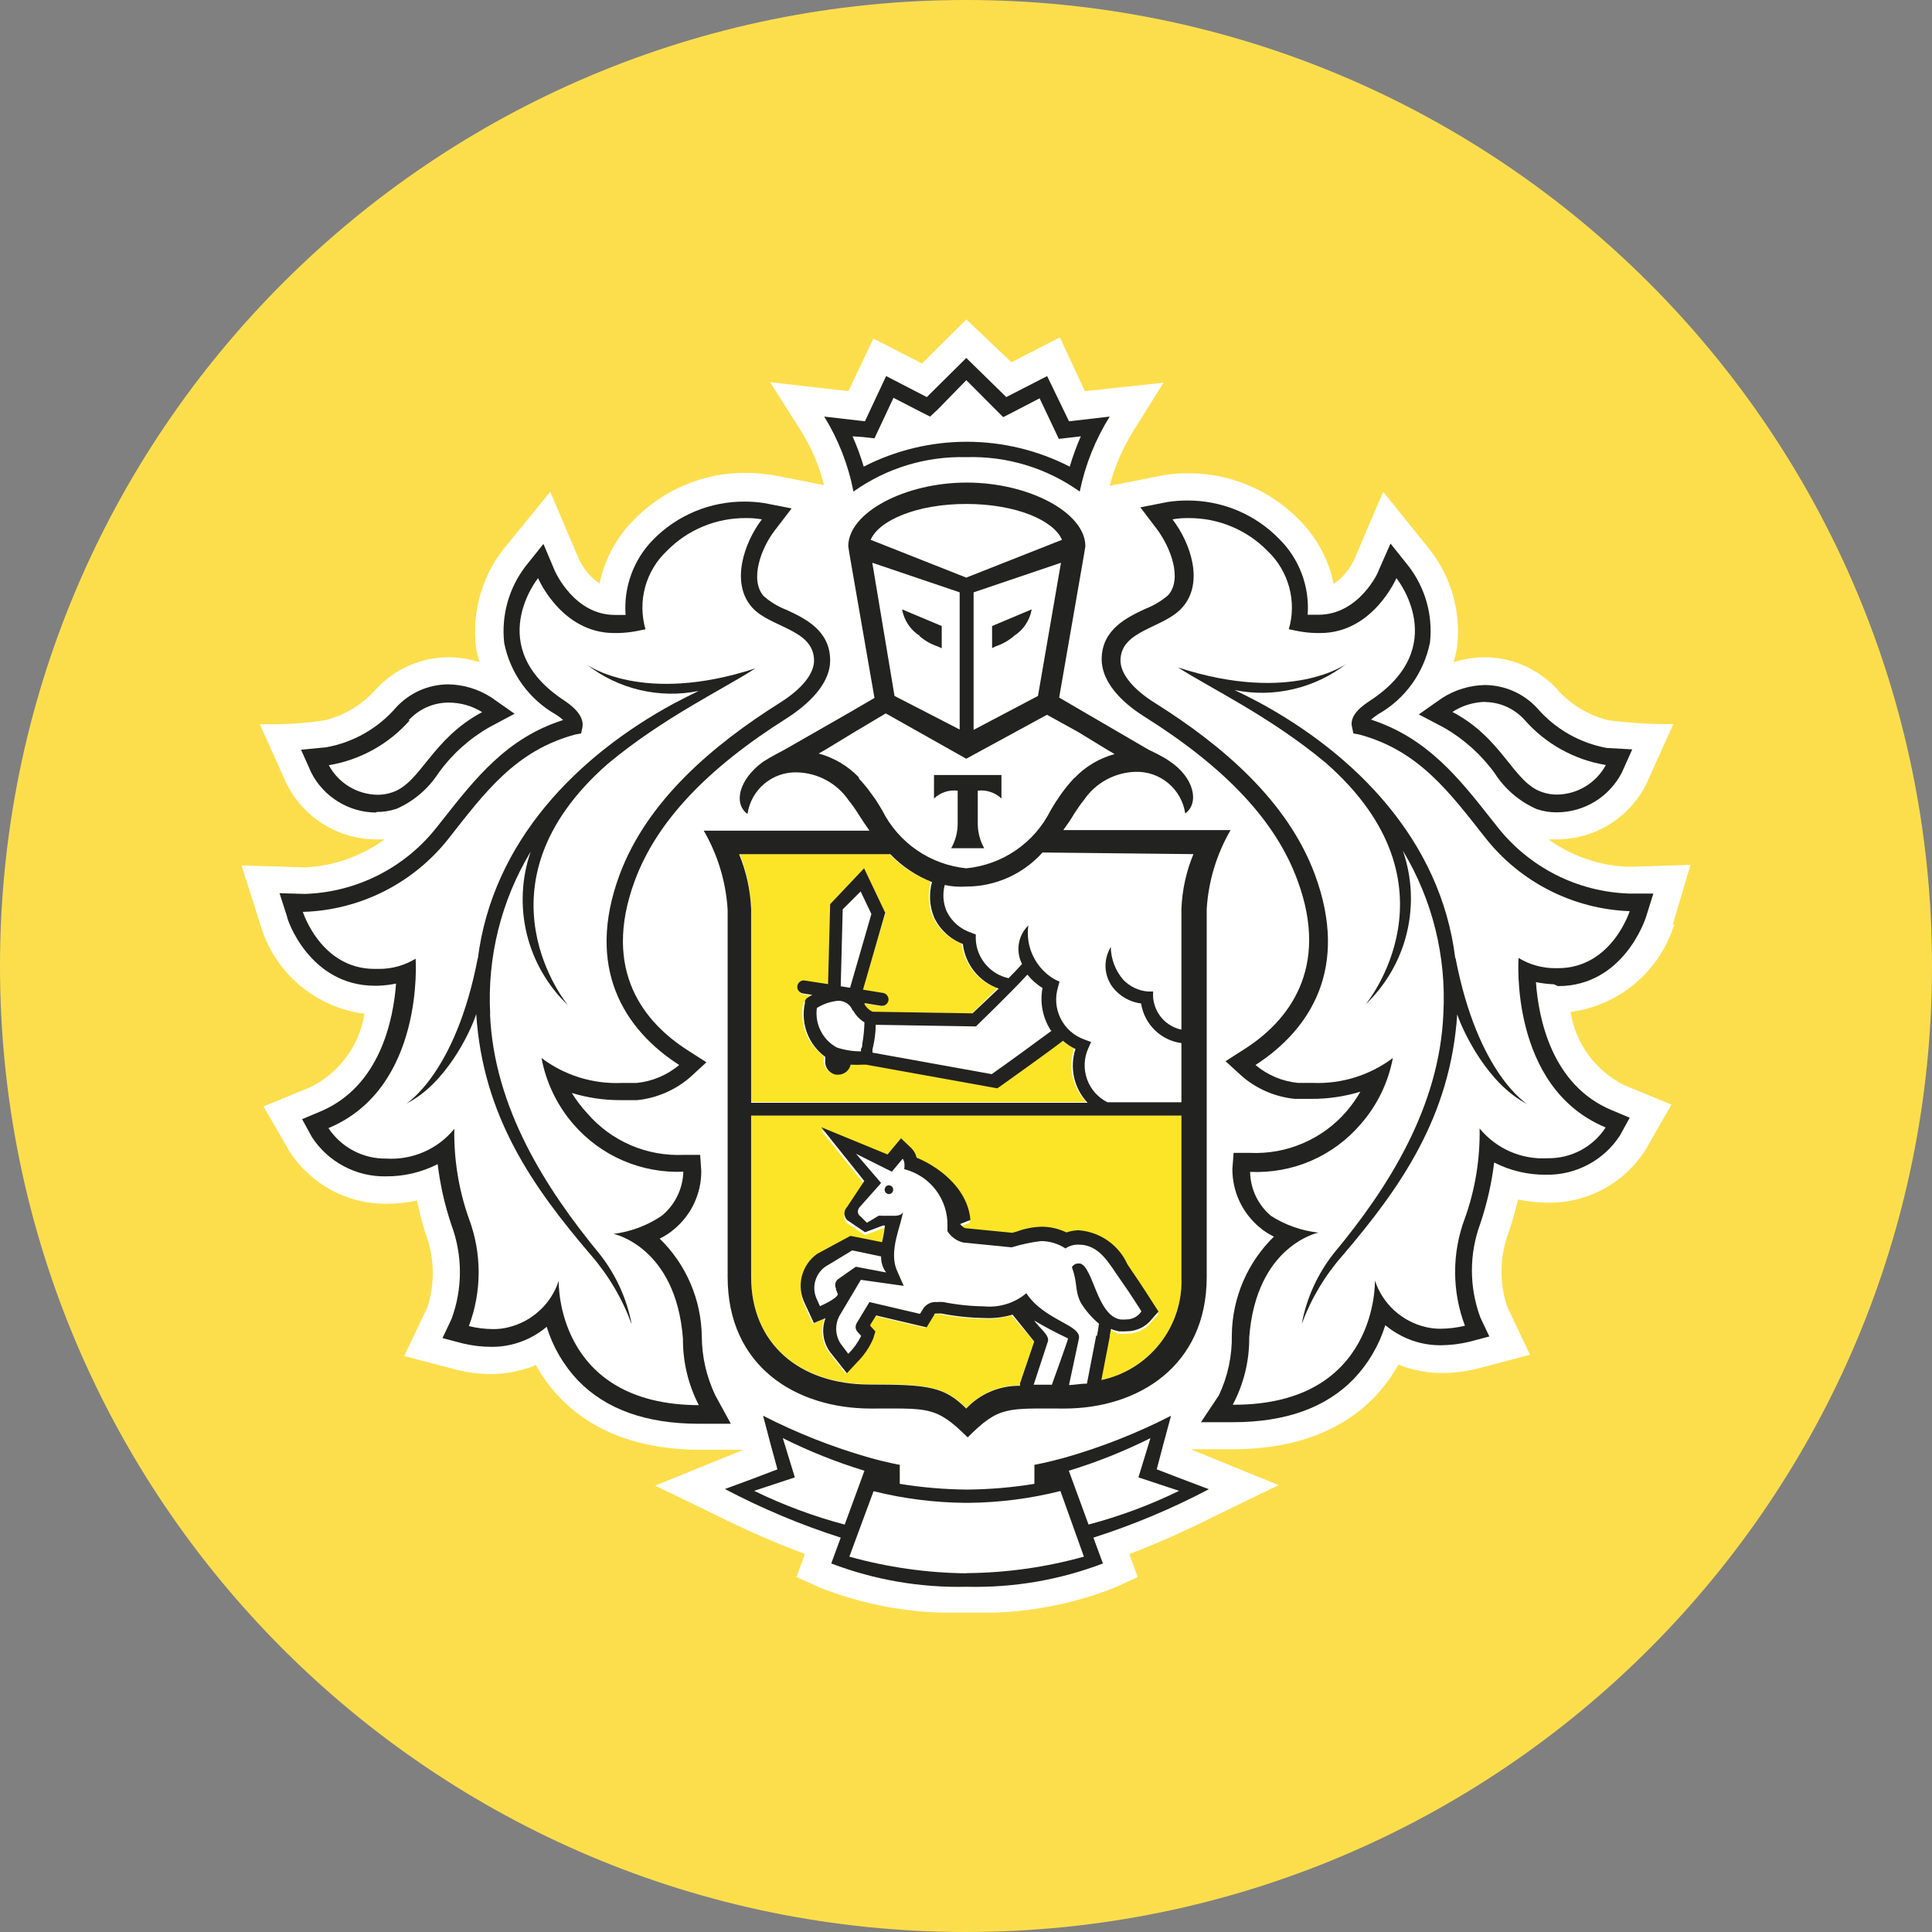 <svg width="32" height="32" viewBox="0 0 32 32" fill="none" xmlns="http://www.w3.org/2000/svg">
<rect x="0" y="0" width="32" height="32" fill="#808080" stroke="none"/>
<path d="M32 16C32 7.163 24.837 0 16 0C7.163 0 0 7.163 0 16C0 24.837 7.163 32 16 32C24.837 32 32 24.837 32 16Z" fill="#FCDE4D"/>
<path d="M27.703 15.323L28 14.325L26.969 14.358C26.494 14.339 26.034 14.181 25.648 13.903C25.695 13.903 25.74 13.903 25.787 13.903C26.097 13.902 26.399 13.815 26.662 13.652C26.924 13.488 27.136 13.254 27.272 12.977L27.715 11.994C27.358 11.997 27.002 11.976 26.649 11.931C26.312 11.851 26.008 11.668 25.782 11.406C25.629 11.243 25.445 11.113 25.241 11.024C25.037 10.934 24.816 10.887 24.593 10.886C24.417 10.887 24.242 10.915 24.074 10.969C24.099 10.889 24.119 10.808 24.133 10.726C24.203 10.147 24.041 9.564 23.682 9.104L22.91 8.145L22.428 9.273C22.352 9.433 22.236 9.571 22.09 9.671C22.008 9.27 21.809 8.901 21.52 8.611C21.279 8.364 20.991 8.169 20.673 8.036C20.355 7.903 20.014 7.836 19.669 7.839C19.548 7.838 19.427 7.847 19.307 7.865L18.38 8.047C18.462 7.732 18.59 7.432 18.761 7.156L19.271 6.339L17.968 6.479L17.555 5.588L16.753 6L16.005 5.291L15.271 6.021L14.466 5.608L14.053 6.479L12.755 6.33L13.272 7.144C13.443 7.42 13.57 7.72 13.649 8.035L12.758 7.86H12.729C12.605 7.841 12.48 7.832 12.354 7.833C12.01 7.83 11.668 7.897 11.35 8.03C11.033 8.163 10.745 8.358 10.504 8.605C10.213 8.895 10.014 9.263 9.931 9.665C9.787 9.567 9.671 9.433 9.595 9.276L9.114 8.145L8.327 9.11C7.974 9.57 7.816 10.15 7.885 10.726C7.899 10.808 7.919 10.889 7.944 10.969C7.776 10.914 7.601 10.886 7.424 10.886C7.201 10.887 6.981 10.934 6.777 11.024C6.573 11.113 6.389 11.243 6.236 11.406C6.011 11.665 5.711 11.848 5.378 11.931C5.022 11.984 4.662 12.005 4.303 11.994L4.745 12.977C4.882 13.254 5.094 13.488 5.356 13.651C5.618 13.815 5.921 13.902 6.23 13.903C6.278 13.903 6.322 13.903 6.37 13.903C5.984 14.184 5.525 14.345 5.048 14.367L4 14.334L4.318 15.332C4.432 15.716 4.655 16.058 4.961 16.317C5.266 16.576 5.64 16.74 6.037 16.79C5.996 17.049 5.894 17.294 5.739 17.505C5.584 17.716 5.381 17.888 5.146 18.005L4.365 18.326L4.793 19.068C4.966 19.337 5.204 19.558 5.486 19.711C5.767 19.863 6.083 19.941 6.403 19.938C6.572 19.938 6.742 19.92 6.908 19.885C6.946 20.071 6.993 20.256 7.05 20.437C7.197 20.827 7.208 21.255 7.08 21.652L6.694 22.46L7.555 22.685C7.749 22.735 7.949 22.759 8.149 22.76C8.294 22.758 8.439 22.739 8.58 22.703C8.681 22.681 8.78 22.65 8.877 22.611C8.987 22.81 9.123 22.994 9.281 23.158C9.833 23.725 10.617 24.013 11.606 24.013H12.313L10.852 24.607L11.962 25.145C12.408 25.366 12.865 25.564 13.332 25.738L13.192 26.119L13.575 26.294C14.211 26.545 14.885 26.686 15.568 26.71C15.568 26.71 15.865 26.71 16.025 26.71C16.186 26.71 16.48 26.71 16.48 26.71C17.159 26.685 17.828 26.546 18.461 26.297L18.844 26.122L18.704 25.741C19.176 25.56 19.637 25.355 20.088 25.127L21.178 24.598L19.72 24.004H20.43C21.422 24.004 22.212 23.707 22.758 23.149C22.916 22.985 23.052 22.801 23.162 22.602C23.258 22.641 23.358 22.671 23.459 22.694C23.597 22.726 23.739 22.742 23.881 22.742C24.081 22.741 24.28 22.716 24.475 22.668L25.342 22.439L24.965 21.646C24.83 21.245 24.838 20.809 24.988 20.413C25.048 20.232 25.101 20.048 25.143 19.867C25.31 19.902 25.48 19.92 25.651 19.92C25.974 19.923 26.291 19.842 26.574 19.686C26.856 19.53 27.094 19.304 27.264 19.029L27.685 18.296L26.904 17.975C26.669 17.858 26.466 17.687 26.311 17.476C26.156 17.265 26.054 17.019 26.013 16.76C26.41 16.709 26.783 16.543 27.088 16.285C27.393 16.026 27.617 15.685 27.733 15.302L27.703 15.323Z" fill="white"/>
<path d="M16.005 8.344C15.176 8.344 14.555 8.617 14.421 8.938L16.005 9.561L17.59 8.935C17.457 8.614 16.836 8.341 16.005 8.341" fill="white"/>
<path d="M16.025 24.892H16.004C15.49 24.887 14.977 24.822 14.478 24.696L14.068 25.783C15.337 26.149 16.684 26.149 17.953 25.783L17.552 24.699C17.052 24.824 16.54 24.89 16.025 24.895" fill="white"/>
<path d="M19.058 23.817C18.623 24.034 18.171 24.215 17.706 24.357L18.03 25.248C18.548 25.112 19.052 24.925 19.533 24.69L18.858 24.467L19.058 23.817Z" fill="white"/>
<path d="M12.963 23.817L13.162 24.467L12.488 24.69C12.969 24.925 13.471 25.112 13.988 25.248L14.315 24.357C13.85 24.215 13.398 24.034 12.963 23.817Z" fill="white"/>
<path d="M16.004 7.307C16.599 7.301 17.186 7.443 17.712 7.72C17.763 7.549 17.824 7.381 17.896 7.218L17.718 7.239L17.531 7.26L17.451 7.09L17.213 6.588L16.78 6.814L16.61 6.9L16.483 6.776L16.004 6.297L15.538 6.776L15.411 6.897L15.241 6.811L14.805 6.585L14.57 7.087L14.49 7.257L14.303 7.236L14.124 7.215C14.196 7.378 14.258 7.546 14.309 7.717C14.832 7.443 15.414 7.302 16.004 7.307Z" fill="white"/>
<path d="M25.544 13.122C25.623 13.15 25.706 13.164 25.79 13.164C25.957 13.162 26.12 13.116 26.263 13.03C26.405 12.944 26.522 12.821 26.601 12.674C26.08 12.588 25.605 12.325 25.256 11.928C25.173 11.836 25.072 11.762 24.959 11.71C24.846 11.659 24.724 11.632 24.599 11.631C24.405 11.635 24.216 11.693 24.053 11.798C24.893 12.246 25.066 12.965 25.538 13.125" fill="white"/>
<path d="M6.233 13.164C6.316 13.164 6.399 13.15 6.477 13.122C6.958 12.962 7.13 12.231 7.962 11.795C7.799 11.69 7.609 11.632 7.415 11.628C7.291 11.629 7.168 11.656 7.054 11.707C6.941 11.758 6.839 11.833 6.756 11.925C6.408 12.321 5.934 12.585 5.414 12.671C5.492 12.818 5.609 12.941 5.752 13.027C5.895 13.113 6.058 13.159 6.224 13.161" fill="white"/>
<path d="M25.77 16.042H25.805C26.696 16.042 26.993 15.097 26.993 15.097H26.975C26.511 15.082 26.056 14.965 25.641 14.755C25.227 14.545 24.863 14.247 24.576 13.883C23.967 13.107 23.465 12.427 22.479 12.16L22.381 12.142L22.36 12.044C22.333 11.893 22.437 11.747 22.657 11.599C24.02 10.708 23.094 9.57 23.094 9.57C23.094 9.57 22.705 10.479 21.834 10.479H21.769C21.669 10.477 21.57 10.467 21.472 10.449L21.312 10.42C21.377 10.192 21.379 9.951 21.317 9.723C21.256 9.495 21.132 9.288 20.961 9.125C20.79 8.949 20.585 8.811 20.359 8.717C20.133 8.623 19.89 8.576 19.646 8.578C19.558 8.577 19.471 8.584 19.384 8.599C19.681 8.991 19.904 9.644 19.556 10.048C19.259 10.396 18.523 10.411 18.523 10.939C18.523 11.159 18.728 11.412 19.093 11.64C20.195 12.335 21.288 13.256 21.745 14.488C22.313 16.027 21.674 17.049 20.759 17.637C20.958 17.804 21.202 17.907 21.46 17.933C21.546 17.933 21.627 17.933 21.704 17.933C22.181 17.953 22.651 17.807 23.034 17.521C22.969 17.924 22.798 18.303 22.538 18.62C22.314 18.88 22.035 19.085 21.72 19.222C21.405 19.358 21.063 19.421 20.721 19.407C20.721 19.546 20.75 19.683 20.808 19.809C20.865 19.936 20.949 20.049 21.053 20.14C21.29 20.299 21.561 20.401 21.843 20.437C21.843 20.437 20.81 20.648 20.694 22.175C20.697 22.563 20.603 22.945 20.421 23.288H20.439C22.838 23.288 22.776 21.23 22.776 21.23C22.838 21.419 22.948 21.589 23.094 21.724C23.241 21.859 23.42 21.953 23.613 21.999C23.695 22.02 23.779 22.03 23.863 22.029C23.999 22.028 24.135 22.011 24.267 21.979C24.05 21.404 24.05 20.771 24.267 20.197C24.436 19.72 24.517 19.217 24.507 18.712C24.642 18.877 24.815 19.008 25.011 19.094C25.206 19.18 25.42 19.218 25.633 19.205C25.822 19.208 26.01 19.163 26.177 19.075C26.345 18.987 26.488 18.858 26.592 18.7C24.991 18.035 25.152 15.893 25.152 15.893C25.336 16.006 25.548 16.064 25.764 16.062L25.77 16.042ZM25.282 18.302C24.632 17.981 24.219 17.129 24.121 16.817C24.023 18.492 23.195 19.662 22.241 20.791C21.947 21.129 21.718 21.52 21.567 21.943C21.646 21.517 21.828 21.116 22.096 20.776C22.987 19.695 23.851 18.349 23.913 16.796C23.964 15.852 23.73 14.915 23.242 14.105C23.394 14.544 23.417 15.017 23.307 15.469C23.198 15.92 22.961 16.33 22.624 16.651C22.624 16.651 24.261 14.675 21.944 12.653C21.024 11.884 20.014 11.409 19.494 11.07C21.368 11.682 22.286 11.008 22.286 11.008C22.03 11.206 21.735 11.348 21.42 11.423C21.105 11.498 20.777 11.505 20.459 11.444C20.59 11.507 20.727 11.575 20.872 11.652C22.452 12.51 23.875 13.924 24.115 15.881V15.866C24.484 17.788 25.303 18.281 25.303 18.281" fill="white"/>
<path d="M10.175 20.419C10.453 20.387 10.72 20.291 10.956 20.14C11.062 20.05 11.149 19.939 11.209 19.813C11.269 19.686 11.301 19.549 11.303 19.41C10.96 19.424 10.618 19.361 10.303 19.225C9.987 19.088 9.707 18.883 9.482 18.622C9.212 18.31 9.03 17.932 8.954 17.527C9.336 17.814 9.806 17.96 10.284 17.939C10.365 17.939 10.445 17.939 10.531 17.939C10.79 17.914 11.035 17.81 11.235 17.642C10.32 17.048 9.679 16.036 10.246 14.494C10.7 13.262 11.796 12.338 12.898 11.646C13.263 11.417 13.468 11.162 13.468 10.945C13.468 10.428 12.735 10.414 12.435 10.054C12.087 9.65 12.304 9 12.604 8.605C12.518 8.59 12.43 8.583 12.342 8.584C12.098 8.582 11.855 8.629 11.629 8.723C11.403 8.816 11.198 8.955 11.027 9.131C10.855 9.294 10.732 9.501 10.67 9.729C10.609 9.957 10.611 10.198 10.676 10.425L10.516 10.458C10.418 10.476 10.319 10.486 10.219 10.488H10.157C9.284 10.488 8.897 9.579 8.897 9.579C8.897 9.579 7.986 10.708 9.349 11.601C9.583 11.753 9.687 11.899 9.646 12.047L9.625 12.145L9.527 12.163C8.541 12.43 8.042 13.11 7.43 13.885C7.144 14.247 6.782 14.542 6.37 14.75C5.958 14.958 5.506 15.075 5.045 15.091H5.016C5.016 15.091 5.313 16.036 6.204 16.036H6.245C6.461 16.038 6.673 15.979 6.857 15.866C6.857 15.866 7.014 18.008 5.414 18.673C5.518 18.831 5.661 18.96 5.829 19.048C5.996 19.136 6.184 19.181 6.373 19.178C6.586 19.191 6.8 19.153 6.995 19.067C7.191 18.981 7.363 18.85 7.499 18.685C7.489 19.19 7.57 19.693 7.739 20.17C7.955 20.744 7.955 21.378 7.739 21.952C7.87 21.984 8.005 22.001 8.14 22.002C8.224 22.003 8.308 21.993 8.39 21.973C8.583 21.927 8.762 21.832 8.909 21.697C9.055 21.562 9.165 21.392 9.227 21.203C9.227 21.203 9.165 23.262 11.564 23.262H11.582C11.402 22.918 11.309 22.536 11.312 22.148C11.199 20.621 10.163 20.41 10.163 20.41L10.175 20.419ZM9.777 20.782C8.814 19.653 7.995 18.483 7.879 16.793C7.778 17.09 7.368 17.951 6.717 18.278C6.717 18.278 7.534 17.785 7.905 15.863V15.878C8.149 13.921 9.569 12.507 11.152 11.649C11.297 11.569 11.434 11.504 11.564 11.441C11.242 11.506 10.91 11.501 10.59 11.426C10.27 11.35 9.97 11.207 9.711 11.005C9.711 11.005 10.626 11.679 12.503 11.067C11.992 11.409 10.985 11.884 10.065 12.653C7.76 14.675 9.408 16.65 9.408 16.65C9.072 16.33 8.835 15.92 8.725 15.469C8.616 15.017 8.638 14.544 8.79 14.105C8.302 14.915 8.068 15.852 8.119 16.796C8.182 18.352 9.037 19.695 9.934 20.776C10.203 21.116 10.386 21.516 10.466 21.943C10.313 21.52 10.083 21.13 9.788 20.791" fill="white"/>
<path d="M14.223 12.893C14.261 12.935 14.3 12.982 14.338 13.027L14.365 13.06L14.469 13.202L14.493 13.235C14.531 13.294 14.57 13.36 14.609 13.422C14.741 13.687 14.938 13.914 15.183 14.082C15.427 14.25 15.71 14.353 16.005 14.381C16.299 14.352 16.581 14.25 16.824 14.082C17.068 13.915 17.265 13.689 17.397 13.425C17.436 13.36 17.475 13.294 17.516 13.235L17.534 13.208C17.57 13.158 17.605 13.107 17.641 13.06L17.665 13.03C17.703 12.982 17.742 12.935 17.783 12.893L17.801 12.876C17.982 12.686 18.211 12.549 18.464 12.481L18.345 12.418L17.858 12.121L17.359 11.824L16.005 12.567L14.668 11.839L14.169 12.136L13.682 12.433L13.557 12.504C13.808 12.565 14.038 12.692 14.223 12.873L14.243 12.893H14.223ZM15.476 12.834H16.598V13.223C16.547 13.173 16.485 13.136 16.417 13.113C16.349 13.091 16.277 13.084 16.206 13.092V13.651C16.205 13.789 16.238 13.926 16.302 14.049H15.755C15.823 13.928 15.86 13.792 15.862 13.654V13.095C15.791 13.086 15.719 13.094 15.651 13.116C15.583 13.139 15.521 13.176 15.47 13.226L15.476 12.834Z" fill="white"/>
<path d="M15.895 12.083V9.811L14.448 9.321L14.816 11.527L15.895 12.083ZM15.598 10.369V10.735L15.526 10.702C15.417 10.665 15.316 10.608 15.229 10.533C15.152 10.483 15.085 10.419 15.034 10.343C14.983 10.266 14.948 10.18 14.932 10.09L15.598 10.369Z" fill="white"/>
<path d="M17.192 11.527L17.573 9.327L16.126 9.817V12.089L17.192 11.527ZM16.438 10.369L17.094 10.093C17.078 10.183 17.044 10.269 16.993 10.345C16.942 10.422 16.875 10.486 16.797 10.535C16.71 10.611 16.609 10.668 16.5 10.705L16.432 10.737L16.438 10.369Z" fill="white"/>
<path d="M13.848 17.352C13.977 17.393 14.111 17.414 14.246 17.414V17.372C14.255 17.346 14.261 17.319 14.267 17.292C14.288 17.174 14.3 17.053 14.303 16.933C14.222 16.884 14.156 16.815 14.113 16.731C14.095 16.681 14.061 16.638 14.018 16.608C13.974 16.579 13.922 16.563 13.869 16.564C13.738 16.576 13.611 16.619 13.501 16.692C13.483 16.823 13.505 16.955 13.564 17.073C13.624 17.19 13.718 17.286 13.833 17.349" fill="white"/>
<path d="M17.047 16.145C16.78 16.442 16.251 16.947 16.227 16.971L16.195 17.004L14.534 16.977C14.533 17.114 14.515 17.251 14.481 17.384V17.437L16.456 17.794C16.661 17.651 17.228 17.235 17.448 17.075C17.312 16.867 17.262 16.615 17.308 16.371C17.213 16.312 17.129 16.236 17.059 16.148" fill="white"/>
<path d="M17.273 14.147C17.113 14.325 16.918 14.468 16.699 14.565C16.48 14.662 16.244 14.712 16.005 14.711C15.944 14.714 15.884 14.714 15.823 14.711C15.763 14.706 15.704 14.697 15.645 14.684C15.614 14.82 15.625 14.962 15.678 15.091C15.72 15.174 15.779 15.247 15.85 15.306C15.922 15.366 16.005 15.41 16.094 15.436L16.162 15.463V15.537C16.17 15.688 16.228 15.832 16.326 15.948C16.424 16.063 16.557 16.143 16.705 16.175C16.791 16.086 16.869 16.006 16.928 15.941C16.875 15.837 16.857 15.719 16.875 15.604C16.894 15.49 16.949 15.384 17.032 15.302C17.008 15.477 17.036 15.655 17.114 15.814C17.191 15.972 17.313 16.104 17.466 16.193L17.549 16.232L17.525 16.321C17.471 16.494 17.486 16.682 17.568 16.844C17.649 17.006 17.79 17.131 17.962 17.191L18.072 17.233L18.024 17.34C17.953 17.501 17.946 17.683 18.005 17.849C18.064 18.015 18.185 18.151 18.342 18.231H19.568V17.25C19.401 17.229 19.244 17.153 19.123 17.035C19.002 16.916 18.923 16.762 18.897 16.594C18.712 16.57 18.543 16.474 18.428 16.327C18.362 16.234 18.324 16.124 18.319 16.011C18.314 15.897 18.341 15.784 18.398 15.685C18.401 15.884 18.474 16.075 18.603 16.226C18.71 16.337 18.854 16.406 19.007 16.419H19.096V16.511C19.104 16.641 19.154 16.765 19.24 16.864C19.325 16.963 19.441 17.031 19.568 17.058V15.056C19.58 14.743 19.647 14.436 19.767 14.147H17.273Z" fill="white"/>
<path d="M13.955 15.065L13.92 16.339L14.065 16.36L14.418 15.139L14.24 14.762L13.955 15.065Z" fill="white"/>
<path d="M17.858 20.907H17.893C18.113 20.969 18.169 21.762 18.556 21.833C18.59 21.837 18.625 21.837 18.66 21.833C18.709 21.833 18.758 21.821 18.801 21.798C18.845 21.774 18.882 21.741 18.909 21.699C18.909 21.699 18.716 21.402 18.57 21.189C18.377 20.918 18.229 20.595 17.867 20.595H17.84C17.772 20.597 17.706 20.619 17.65 20.657C17.53 20.578 17.389 20.536 17.246 20.535C17.081 20.555 16.918 20.59 16.759 20.639L15.957 20.559C15.849 20.533 15.755 20.466 15.696 20.372V20.351C15.696 20.33 15.696 20.306 15.696 20.286C15.701 20.071 15.633 19.861 15.503 19.69C15.373 19.518 15.188 19.397 14.98 19.344C14.98 19.344 15.001 19.22 14.953 19.172L14.775 19.386L14.181 19.089L14.597 19.573L14.223 19.989C14.205 20.005 14.194 20.027 14.19 20.051C14.187 20.074 14.191 20.098 14.202 20.119L14.353 20.253L14.546 20.137C14.562 20.133 14.578 20.133 14.594 20.137C14.647 20.137 14.727 20.137 14.799 20.137C14.87 20.137 14.944 20.119 14.953 20.048C14.929 20.292 14.704 20.713 14.852 21.046L14.962 21.299L14.252 21.198L13.925 21.759C13.877 21.833 13.85 21.92 13.85 22.008C13.85 22.097 13.877 22.184 13.925 22.258L14.05 22.412C14.137 22.325 14.209 22.225 14.264 22.115L14.208 22.053C14.187 22.033 14.174 22.007 14.171 21.978C14.169 21.95 14.176 21.922 14.193 21.898L14.401 21.554L15.238 21.75L15.283 21.676C15.306 21.636 15.339 21.603 15.38 21.582C15.42 21.56 15.466 21.551 15.511 21.554C15.549 21.551 15.587 21.551 15.624 21.554C15.844 21.598 16.068 21.622 16.293 21.625C16.419 21.638 16.546 21.625 16.668 21.588C16.789 21.551 16.902 21.49 16.999 21.408C17.296 21.86 17.917 21.931 17.87 22.16L17.706 22.929C17.813 22.929 17.917 22.929 18.003 22.905L18.158 22.103C18.175 22.017 18.19 21.898 18.19 21.898C18.075 21.8 17.974 21.685 17.893 21.557C17.783 21.349 17.843 21.239 17.742 20.963C17.752 20.945 17.766 20.929 17.784 20.918C17.802 20.907 17.822 20.901 17.843 20.901L17.858 20.907ZM14.707 19.772C14.697 19.772 14.688 19.769 14.679 19.765C14.67 19.761 14.662 19.755 14.656 19.748C14.649 19.741 14.645 19.732 14.642 19.723C14.639 19.714 14.637 19.704 14.638 19.695C14.639 19.685 14.641 19.676 14.645 19.667C14.649 19.658 14.655 19.65 14.662 19.644C14.669 19.638 14.678 19.633 14.687 19.63C14.696 19.627 14.706 19.626 14.716 19.626C14.735 19.626 14.753 19.634 14.767 19.648C14.781 19.661 14.788 19.68 14.788 19.699C14.788 19.718 14.781 19.737 14.767 19.751C14.753 19.764 14.735 19.772 14.716 19.772" fill="white"/>
<path d="M13.578 21.625C13.578 21.625 13.857 21.509 13.875 21.429L13.839 21.337C13.824 21.312 13.818 21.282 13.823 21.252C13.828 21.223 13.843 21.196 13.866 21.177L14.163 20.969L14.665 21.064C14.608 20.988 14.579 20.895 14.582 20.8L14.104 20.699L13.652 20.972C13.574 21.03 13.517 21.113 13.491 21.207C13.465 21.301 13.472 21.402 13.51 21.492L13.578 21.625Z" fill="white"/>
<path d="M17.121 22.941H17.418C17.418 22.941 17.677 22.186 17.691 22.163C17.499 22.073 17.312 21.974 17.13 21.866C17.207 21.982 17.391 22.109 17.356 22.21L17.121 22.941Z" fill="white"/>
<path d="M19.568 18.471H12.441V21.144C12.441 22.24 13.233 22.926 14.404 22.926C15.381 22.926 15.639 22.965 16.005 23.324C16.118 23.202 16.256 23.106 16.41 23.041C16.563 22.976 16.729 22.944 16.895 22.947V22.905L17.13 22.219L16.75 21.786C16.597 21.832 16.437 21.851 16.278 21.842C16.04 21.839 15.804 21.814 15.571 21.768C15.546 21.765 15.521 21.765 15.497 21.768C15.464 21.768 15.464 21.768 15.455 21.786L15.411 21.86L15.33 21.994L15.176 21.958L14.493 21.797L14.398 21.952V21.97L14.481 22.062L14.445 22.181C14.383 22.326 14.293 22.458 14.181 22.57L14.009 22.754L13.854 22.558L13.738 22.412C13.677 22.332 13.638 22.238 13.623 22.138C13.608 22.038 13.62 21.936 13.655 21.842L13.462 21.922L13.376 21.735L13.317 21.602C13.258 21.465 13.247 21.313 13.286 21.17C13.326 21.027 13.413 20.901 13.534 20.814L14.083 20.517L14.606 20.621C14.606 20.571 14.638 20.393 14.653 20.345H14.623L14.326 20.458L14.029 20.256C14.015 20.242 14.003 20.225 13.995 20.206C13.988 20.187 13.983 20.167 13.983 20.146C13.983 20.126 13.988 20.105 13.995 20.087C14.003 20.068 14.015 20.051 14.029 20.036L14.312 19.609L13.596 18.718L14.695 19.169L14.769 19.08L14.918 18.902L15.087 19.062C15.131 19.105 15.162 19.16 15.176 19.22C15.473 19.338 16.019 19.686 16.067 20.25L15.898 20.319C15.918 20.347 15.946 20.369 15.978 20.384L16.762 20.461L16.833 20.44C16.966 20.39 17.107 20.363 17.249 20.36C17.391 20.361 17.531 20.393 17.659 20.455C17.715 20.435 17.774 20.423 17.834 20.419H17.872C18.043 20.435 18.207 20.495 18.347 20.594C18.487 20.693 18.598 20.828 18.669 20.984L18.755 21.108C18.9 21.316 19.093 21.616 19.099 21.631L19.185 21.765L19.078 21.887C19.03 21.95 18.967 22.002 18.896 22.037C18.824 22.073 18.745 22.091 18.666 22.091C18.618 22.096 18.57 22.096 18.523 22.091C18.472 22.071 18.424 22.044 18.38 22.011C18.38 22.053 18.38 22.103 18.357 22.145L18.22 22.861C18.612 22.783 18.963 22.568 19.21 22.255C19.457 21.941 19.584 21.549 19.568 21.15V18.471Z" fill="#FCE527"/>
<path d="M12.441 18.254H17.991C17.88 18.137 17.803 17.993 17.767 17.836C17.732 17.68 17.739 17.516 17.789 17.363C17.714 17.327 17.644 17.281 17.581 17.226C17.365 17.387 16.691 17.868 16.53 17.99L16.494 18.013L14.32 17.621H14.276C14.206 17.625 14.135 17.625 14.065 17.621C14.055 17.668 14.029 17.71 13.992 17.741C13.955 17.771 13.908 17.787 13.86 17.788H13.825C13.768 17.778 13.718 17.747 13.685 17.701C13.652 17.655 13.638 17.597 13.646 17.541V17.494C13.509 17.394 13.404 17.257 13.344 17.099C13.284 16.94 13.271 16.768 13.308 16.603L13.332 16.576L13.364 16.552C13.364 16.552 13.406 16.523 13.462 16.493L13.305 16.469C13.277 16.464 13.252 16.448 13.235 16.425C13.218 16.401 13.211 16.373 13.216 16.344C13.218 16.33 13.223 16.317 13.23 16.305C13.238 16.292 13.248 16.282 13.259 16.273C13.271 16.265 13.284 16.259 13.298 16.256C13.312 16.253 13.326 16.253 13.34 16.255L13.718 16.315L13.753 14.99L14.315 14.396L14.665 15.133L14.282 16.395L14.614 16.448C14.643 16.453 14.668 16.469 14.684 16.492C14.701 16.516 14.708 16.545 14.704 16.573C14.699 16.598 14.686 16.621 14.667 16.637C14.647 16.654 14.622 16.663 14.597 16.662H14.579L14.309 16.617V16.638C14.339 16.691 14.384 16.734 14.439 16.76L16.096 16.787L16.521 16.368C16.363 16.313 16.223 16.215 16.118 16.084C16.013 15.953 15.947 15.795 15.927 15.629C15.721 15.55 15.552 15.396 15.455 15.198C15.374 15.01 15.361 14.8 15.416 14.604C15.155 14.502 14.919 14.343 14.724 14.141H12.251C12.367 14.432 12.431 14.742 12.441 15.055V18.254Z" fill="#FCE527"/>
<path d="M14.73 19.632C14.721 19.631 14.711 19.632 14.702 19.636C14.693 19.639 14.684 19.643 14.677 19.65C14.67 19.656 14.664 19.664 14.66 19.673C14.656 19.681 14.653 19.691 14.653 19.7C14.652 19.71 14.653 19.72 14.656 19.729C14.659 19.738 14.664 19.746 14.671 19.754C14.677 19.761 14.685 19.767 14.694 19.771C14.702 19.775 14.712 19.777 14.721 19.778C14.741 19.778 14.759 19.77 14.773 19.756C14.787 19.743 14.794 19.724 14.794 19.705C14.794 19.686 14.787 19.667 14.773 19.653C14.759 19.64 14.741 19.632 14.721 19.632" fill="#222220"/>
<path d="M19.568 24.494L19.159 24.337L19.271 23.912L19.396 23.449C18.836 23.736 18.249 23.968 17.644 24.141C17.347 24.224 17.133 24.262 17.133 24.262V24.577C16.769 24.637 16.4 24.668 16.031 24.672H16.005C15.635 24.668 15.267 24.637 14.903 24.577V24.262C14.903 24.262 14.683 24.224 14.392 24.141C13.787 23.968 13.2 23.736 12.639 23.449L12.761 23.912L12.877 24.337L12.464 24.494L12.007 24.663C12.622 24.987 13.264 25.256 13.925 25.468L13.768 25.896C14.482 26.168 15.241 26.299 16.005 26.282H16.022C16.789 26.3 17.551 26.169 18.268 25.896L18.11 25.468C18.77 25.257 19.41 24.989 20.023 24.666L19.568 24.494ZM12.491 24.693L13.165 24.47L12.966 23.82C13.401 24.037 13.853 24.218 14.318 24.36L13.991 25.252C13.474 25.115 12.972 24.928 12.491 24.693ZM16.005 26.059C15.35 26.052 14.699 25.959 14.068 25.783L14.469 24.699C14.971 24.824 15.487 24.889 16.005 24.892H16.037C16.552 24.887 17.064 24.822 17.564 24.696L17.953 25.783C17.32 25.959 16.667 26.051 16.01 26.056L16.005 26.059ZM18.03 25.252L17.703 24.36C18.168 24.218 18.62 24.037 19.055 23.82L18.856 24.47L19.53 24.693C19.049 24.928 18.545 25.115 18.027 25.252" fill="#222220"/>
<path d="M16.005 7.572C16.677 7.551 17.337 7.752 17.884 8.142C17.974 7.701 18.142 7.281 18.38 6.9L17.706 6.978L17.344 6.229L16.667 6.577L16.005 5.929L15.351 6.577L14.677 6.229L14.326 6.978L13.652 6.9C13.887 7.282 14.051 7.702 14.136 8.142C14.681 7.754 15.336 7.554 16.005 7.572ZM14.297 7.239L14.484 7.26L14.564 7.09L14.799 6.589L15.235 6.814L15.405 6.9L15.538 6.776L16.005 6.297L16.483 6.776L16.616 6.909L16.785 6.823L17.219 6.597L17.457 7.099L17.537 7.269L17.724 7.248L17.902 7.227C17.83 7.39 17.769 7.558 17.718 7.729C17.19 7.458 16.605 7.317 16.012 7.317C15.418 7.317 14.834 7.458 14.306 7.729C14.255 7.558 14.193 7.39 14.121 7.227L14.297 7.239Z" fill="#222220"/>
<path d="M25.805 16.333C26.886 16.333 27.249 15.234 27.264 15.186L27.385 14.8H26.981C26.559 14.786 26.146 14.68 25.769 14.489C25.393 14.298 25.062 14.027 24.801 13.695L24.721 13.594C24.169 12.893 23.646 12.225 22.708 11.919C22.745 11.887 22.785 11.857 22.826 11.83C23.046 11.706 23.237 11.535 23.385 11.33C23.533 11.125 23.635 10.89 23.685 10.642C23.735 10.189 23.607 9.735 23.328 9.374L23.031 9.003L22.835 9.448C22.835 9.475 22.506 10.182 21.84 10.182H21.79H21.659C21.676 9.95 21.642 9.717 21.56 9.5C21.478 9.283 21.35 9.086 21.184 8.923C20.986 8.72 20.748 8.56 20.487 8.451C20.225 8.343 19.944 8.288 19.66 8.29C19.554 8.29 19.448 8.298 19.343 8.314L18.888 8.403L19.167 8.771C19.387 9.068 19.586 9.582 19.352 9.855C19.239 9.953 19.11 10.03 18.971 10.084C18.674 10.223 18.247 10.422 18.247 10.921C18.247 11.245 18.499 11.584 18.954 11.869C20.299 12.715 21.128 13.597 21.487 14.572C22.042 16.056 21.318 16.927 20.614 17.375L20.299 17.577L20.575 17.829C20.822 18.04 21.126 18.169 21.448 18.201C21.543 18.201 21.633 18.201 21.719 18.201C21.994 18.202 22.268 18.162 22.532 18.082C22.467 18.197 22.39 18.305 22.304 18.406C22.106 18.636 21.859 18.817 21.58 18.936C21.302 19.056 21 19.11 20.697 19.095H20.433L20.412 19.359C20.411 19.542 20.45 19.723 20.526 19.889C20.603 20.056 20.715 20.203 20.854 20.321C20.928 20.386 21.011 20.44 21.101 20.482C20.662 20.909 20.411 21.494 20.403 22.106C20.41 22.453 20.337 22.797 20.189 23.11L19.892 23.556H20.421C21.292 23.556 21.959 23.317 22.422 22.84C22.663 22.587 22.842 22.282 22.945 21.949C23.117 22.093 23.32 22.195 23.539 22.246C23.643 22.27 23.75 22.282 23.857 22.282C24.017 22.281 24.176 22.262 24.332 22.225L24.668 22.136L24.519 21.821C24.333 21.319 24.333 20.767 24.519 20.265C24.629 19.937 24.706 19.599 24.748 19.255C25.015 19.391 25.312 19.461 25.612 19.457C25.853 19.461 26.091 19.403 26.304 19.29C26.517 19.177 26.698 19.012 26.83 18.81L26.993 18.513L26.696 18.388C25.701 17.975 25.482 16.867 25.44 16.267C25.538 16.287 25.637 16.299 25.737 16.303L25.805 16.333ZM26.592 18.679C26.488 18.837 26.345 18.966 26.177 19.055C26.01 19.143 25.822 19.187 25.633 19.184C25.42 19.197 25.206 19.158 25.011 19.073C24.815 18.987 24.643 18.856 24.507 18.691C24.516 19.196 24.434 19.7 24.264 20.176C24.047 20.75 24.047 21.384 24.264 21.958C24.132 21.99 23.996 22.007 23.86 22.008C23.776 22.009 23.692 21.999 23.61 21.979C23.417 21.933 23.238 21.838 23.091 21.703C22.945 21.569 22.835 21.398 22.773 21.209C22.773 21.209 22.835 23.267 20.436 23.267H20.418C20.6 22.925 20.694 22.542 20.691 22.154C20.804 20.627 21.837 20.416 21.837 20.416C21.558 20.385 21.29 20.291 21.053 20.14C20.947 20.05 20.86 19.939 20.8 19.813C20.74 19.687 20.708 19.549 20.706 19.41C21.051 19.426 21.396 19.364 21.714 19.227C22.031 19.09 22.313 18.882 22.538 18.619C22.81 18.308 22.994 17.93 23.07 17.524C22.688 17.811 22.217 17.957 21.739 17.936C21.662 17.936 21.579 17.936 21.496 17.936C21.238 17.91 20.993 17.807 20.795 17.64C21.71 17.046 22.348 16.033 21.781 14.491C21.327 13.259 20.231 12.335 19.129 11.643C18.764 11.415 18.559 11.159 18.559 10.942C18.559 10.425 19.292 10.411 19.592 10.051C19.94 9.647 19.723 8.997 19.42 8.602C19.506 8.587 19.594 8.58 19.681 8.581C19.926 8.579 20.169 8.626 20.395 8.72C20.621 8.814 20.826 8.952 20.997 9.128C21.168 9.291 21.291 9.498 21.353 9.726C21.415 9.954 21.413 10.195 21.347 10.422L21.508 10.455C21.606 10.473 21.705 10.483 21.805 10.485H21.87C22.74 10.485 23.129 9.576 23.129 9.576C23.129 9.576 24.053 10.714 22.693 11.605C22.458 11.756 22.354 11.902 22.396 12.05L22.416 12.148L22.515 12.166C23.501 12.433 24 13.113 24.611 13.888C24.896 14.247 25.255 14.539 25.663 14.747C26.07 14.954 26.518 15.072 26.975 15.091H26.993C26.993 15.091 26.696 16.036 25.805 16.036H25.764C25.548 16.038 25.336 15.979 25.152 15.866C25.152 15.866 24.994 18.008 26.592 18.673" fill="#222220"/>
<path d="M23.913 12.05C24.245 12.239 24.533 12.498 24.757 12.807C24.925 13.069 25.167 13.276 25.452 13.401C25.56 13.438 25.673 13.456 25.787 13.455C26.01 13.454 26.228 13.392 26.418 13.276C26.607 13.16 26.761 12.993 26.863 12.796L27.035 12.412L26.616 12.389C26.167 12.307 25.759 12.075 25.461 11.729C25.351 11.61 25.217 11.514 25.068 11.448C24.92 11.382 24.759 11.348 24.596 11.346C24.343 11.351 24.096 11.426 23.884 11.563L23.5 11.833L23.913 12.05ZM24.596 11.628C24.721 11.629 24.843 11.656 24.956 11.707C25.069 11.759 25.17 11.833 25.253 11.925C25.602 12.322 26.077 12.585 26.598 12.671C26.519 12.817 26.402 12.94 26.26 13.026C26.117 13.113 25.954 13.159 25.787 13.161C25.703 13.161 25.62 13.147 25.541 13.119C25.063 12.959 24.89 12.228 24.056 11.792C24.219 11.686 24.408 11.629 24.602 11.625" fill="#222220"/>
<path d="M24.103 15.866C23.86 13.909 22.44 12.495 20.86 11.637C20.715 11.56 20.578 11.492 20.448 11.429C20.77 11.495 21.103 11.49 21.423 11.414C21.744 11.339 22.044 11.195 22.304 10.993C22.304 10.993 21.389 11.667 19.512 11.055C20.032 11.391 21.038 11.866 21.962 12.638C24.264 14.661 22.619 16.636 22.619 16.636C22.955 16.315 23.192 15.905 23.301 15.454C23.411 15.002 23.388 14.529 23.236 14.09C23.724 14.9 23.957 15.837 23.907 16.781C23.845 18.337 22.99 19.68 22.09 20.761C21.822 21.101 21.64 21.502 21.561 21.928C21.716 21.51 21.946 21.124 22.241 20.791C23.204 19.662 24.023 18.492 24.136 16.802C24.237 17.099 24.647 17.96 25.297 18.287C25.297 18.287 24.478 17.794 24.109 15.872" fill="#222220"/>
<path d="M11.847 23.11C11.703 22.807 11.626 22.475 11.624 22.139C11.616 21.526 11.365 20.942 10.926 20.515C11.015 20.473 11.098 20.419 11.172 20.354C11.312 20.236 11.425 20.089 11.501 19.922C11.578 19.756 11.617 19.575 11.615 19.392L11.597 19.128H11.33C11.028 19.142 10.726 19.088 10.448 18.969C10.17 18.849 9.923 18.668 9.726 18.439C9.63 18.335 9.545 18.223 9.471 18.103C9.733 18.183 10.007 18.223 10.281 18.222C10.367 18.222 10.457 18.222 10.552 18.222C10.874 18.189 11.179 18.058 11.425 17.848L11.701 17.595L11.386 17.393C10.682 16.942 9.961 16.086 10.513 14.59C10.872 13.616 11.701 12.733 13.046 11.887C13.501 11.59 13.75 11.26 13.75 10.94C13.75 10.441 13.335 10.245 13.029 10.102C12.889 10.049 12.761 9.971 12.648 9.873C12.411 9.6 12.61 9.074 12.83 8.789L13.112 8.421L12.654 8.332C12.55 8.316 12.445 8.308 12.34 8.308C12.056 8.306 11.775 8.36 11.513 8.469C11.251 8.578 11.014 8.738 10.816 8.941C10.656 9.104 10.533 9.299 10.455 9.514C10.376 9.729 10.345 9.957 10.362 10.185H10.231H10.183C9.515 10.185 9.2 9.478 9.188 9.452L9.001 9.009L8.704 9.38C8.427 9.742 8.301 10.196 8.351 10.649C8.4 10.897 8.502 11.131 8.65 11.336C8.799 11.541 8.989 11.712 9.209 11.836C9.251 11.863 9.291 11.893 9.328 11.926C8.39 12.223 7.867 12.9 7.314 13.601L7.234 13.702C6.973 14.034 6.642 14.305 6.265 14.496C5.888 14.686 5.474 14.793 5.051 14.806L4.63 14.794L4.754 15.181C4.754 15.228 5.129 16.327 6.21 16.327H6.263C6.363 16.323 6.462 16.311 6.56 16.291C6.516 16.885 6.296 17.999 5.301 18.412L5.004 18.537L5.167 18.834C5.299 19.037 5.48 19.203 5.694 19.316C5.907 19.43 6.146 19.488 6.388 19.484C6.687 19.487 6.982 19.418 7.249 19.282C7.291 19.626 7.367 19.964 7.478 20.292C7.664 20.794 7.664 21.346 7.478 21.848L7.329 22.163L7.668 22.252C7.824 22.289 7.983 22.308 8.143 22.308C8.25 22.309 8.357 22.297 8.461 22.273C8.68 22.223 8.883 22.121 9.055 21.976C9.157 22.309 9.335 22.614 9.575 22.867C10.038 23.344 10.705 23.582 11.576 23.582H12.105L11.847 23.11ZM11.591 23.274C9.191 23.274 9.254 21.215 9.254 21.215C9.192 21.405 9.082 21.575 8.935 21.709C8.789 21.844 8.61 21.939 8.416 21.985C8.335 22.005 8.251 22.015 8.167 22.014C8.032 22.013 7.897 21.997 7.766 21.964C7.982 21.39 7.982 20.756 7.766 20.182C7.597 19.705 7.516 19.202 7.525 18.697C7.39 18.863 7.218 18.994 7.022 19.079C6.826 19.165 6.613 19.203 6.4 19.19C6.21 19.193 6.023 19.148 5.855 19.06C5.688 18.972 5.545 18.843 5.44 18.685C7.038 18.02 6.884 15.879 6.884 15.879C6.7 15.991 6.488 16.05 6.272 16.048H6.204C5.313 16.048 5.016 15.103 5.016 15.103H5.034C5.497 15.088 5.952 14.97 6.366 14.761C6.78 14.551 7.143 14.253 7.43 13.889C8.039 13.114 8.541 12.433 9.527 12.166L9.625 12.148L9.646 12.05C9.673 11.899 9.569 11.753 9.349 11.605C7.989 10.714 8.912 9.576 8.912 9.576C8.912 9.576 9.298 10.485 10.171 10.485H10.234C10.334 10.483 10.433 10.473 10.531 10.455L10.691 10.423C10.626 10.195 10.623 9.955 10.685 9.726C10.747 9.498 10.87 9.291 11.042 9.128C11.213 8.953 11.417 8.814 11.644 8.72C11.87 8.626 12.113 8.579 12.357 8.581C12.445 8.58 12.532 8.587 12.619 8.602C12.322 8.994 12.102 9.648 12.449 10.052C12.746 10.399 13.483 10.414 13.483 10.943C13.483 11.162 13.278 11.415 12.913 11.643C11.811 12.338 10.718 13.259 10.261 14.492C9.693 16.03 10.335 17.052 11.25 17.64C11.05 17.807 10.805 17.911 10.546 17.937C10.46 17.937 10.379 17.937 10.299 17.937C9.821 17.958 9.351 17.812 8.969 17.524C9.045 17.93 9.227 18.308 9.497 18.62C9.722 18.88 10.002 19.086 10.317 19.222C10.633 19.358 10.975 19.422 11.318 19.407C11.314 19.548 11.28 19.687 11.217 19.814C11.155 19.94 11.066 20.052 10.956 20.14C10.718 20.3 10.446 20.401 10.163 20.437C10.163 20.437 11.196 20.648 11.312 22.175C11.309 22.563 11.402 22.945 11.582 23.288L11.591 23.274Z" fill="#222220"/>
<path d="M6.233 13.449C6.347 13.45 6.461 13.432 6.569 13.396C6.854 13.27 7.096 13.063 7.264 12.802C7.488 12.492 7.775 12.233 8.107 12.044L8.523 11.822L8.137 11.551C7.924 11.414 7.678 11.339 7.424 11.335C7.262 11.336 7.101 11.37 6.952 11.436C6.804 11.502 6.67 11.598 6.56 11.718C6.262 12.063 5.854 12.296 5.405 12.377L4.986 12.418L5.158 12.802C5.26 12.999 5.414 13.165 5.604 13.28C5.793 13.396 6.011 13.458 6.233 13.458V13.449ZM6.765 11.934C6.848 11.842 6.95 11.767 7.063 11.716C7.177 11.665 7.3 11.638 7.424 11.637C7.623 11.636 7.817 11.69 7.986 11.795C7.145 12.243 6.973 12.962 6.501 13.122C6.422 13.15 6.34 13.164 6.257 13.164C6.09 13.162 5.927 13.116 5.785 13.03C5.642 12.944 5.525 12.821 5.446 12.674C5.966 12.588 6.441 12.324 6.789 11.928" fill="#222220"/>
<path d="M8.119 16.796C8.068 15.852 8.302 14.915 8.79 14.105C8.638 14.544 8.616 15.018 8.725 15.469C8.835 15.92 9.072 16.33 9.408 16.651C9.408 16.651 7.76 14.676 10.065 12.653C10.985 11.884 11.992 11.409 12.512 11.07C10.638 11.682 9.72 11.008 9.72 11.008C9.979 11.21 10.279 11.354 10.599 11.429C10.919 11.504 11.251 11.51 11.573 11.444C11.443 11.507 11.306 11.575 11.161 11.652C9.578 12.511 8.158 13.924 7.914 15.882V15.867C7.546 17.788 6.726 18.281 6.726 18.281C7.377 17.96 7.787 17.108 7.888 16.796C7.998 18.486 8.82 19.656 9.785 20.785C10.08 21.124 10.31 21.515 10.463 21.937C10.383 21.511 10.2 21.11 9.931 20.77C9.04 19.689 8.179 18.343 8.116 16.79" fill="#222220"/>
<path d="M15.47 12.837V13.226C15.521 13.177 15.583 13.139 15.651 13.117C15.719 13.094 15.791 13.087 15.862 13.096V13.654C15.86 13.793 15.823 13.928 15.755 14.049H16.301C16.234 13.928 16.197 13.793 16.195 13.654V13.096C16.265 13.087 16.337 13.094 16.405 13.117C16.473 13.139 16.535 13.177 16.587 13.226V12.837H15.47Z" fill="#222220"/>
<path d="M15.229 10.535C15.316 10.61 15.417 10.668 15.526 10.705L15.598 10.737V10.369L14.941 10.093C14.957 10.183 14.992 10.269 15.043 10.345C15.094 10.422 15.161 10.486 15.238 10.535" fill="#222220"/>
<path d="M16.791 10.535C16.869 10.486 16.936 10.422 16.987 10.345C17.038 10.269 17.073 10.183 17.088 10.093L16.432 10.369V10.734L16.5 10.702C16.61 10.665 16.71 10.608 16.797 10.532" fill="#222220"/>
<path d="M17.977 9.047C17.977 8.492 17.044 7.993 16.013 7.993C14.983 7.993 14.05 8.492 14.05 9.047L14.071 9.184L14.484 11.56L14.071 11.801L12.993 12.418C12.993 12.418 12.752 12.543 12.639 12.617C12.233 12.914 12.146 13.312 12.381 13.482C12.409 13.286 12.509 13.107 12.661 12.98C12.813 12.853 13.006 12.786 13.204 12.793C13.372 12.797 13.537 12.841 13.686 12.922C13.834 13.002 13.961 13.117 14.056 13.256C14.114 13.328 14.168 13.403 14.216 13.482C14.279 13.583 14.341 13.672 14.401 13.758H11.656C11.888 14.157 12.023 14.604 12.052 15.065V21.15C12.052 22.635 13.186 23.33 14.427 23.33C15.375 23.33 15.502 23.285 16.028 23.808C16.548 23.285 16.676 23.33 17.626 23.33C18.853 23.33 19.987 22.626 19.987 21.15V15.056C20.015 14.595 20.151 14.148 20.382 13.749H17.611C17.674 13.663 17.736 13.574 17.795 13.473C17.845 13.395 17.898 13.319 17.956 13.247C18.051 13.108 18.178 12.994 18.326 12.913C18.475 12.833 18.64 12.788 18.808 12.784C19.006 12.778 19.199 12.845 19.35 12.972C19.502 13.099 19.602 13.277 19.631 13.473C19.868 13.303 19.782 12.879 19.372 12.608C19.271 12.531 19.025 12.418 19.025 12.418L17.956 11.795L17.543 11.554L17.956 9.178L17.977 9.047ZM14.448 9.321L15.895 9.811V12.083L14.816 11.527L14.448 9.321ZM14.745 14.147C14.94 14.35 15.176 14.508 15.437 14.61C15.382 14.807 15.395 15.016 15.476 15.204C15.573 15.403 15.742 15.557 15.948 15.635C15.967 15.802 16.033 15.959 16.138 16.09C16.244 16.221 16.383 16.32 16.542 16.374L16.108 16.784L14.451 16.757C14.396 16.731 14.351 16.689 14.32 16.636V16.615L14.591 16.659H14.609C14.634 16.66 14.659 16.651 14.678 16.635C14.698 16.618 14.711 16.596 14.716 16.57C14.72 16.542 14.713 16.513 14.696 16.49C14.68 16.467 14.655 16.451 14.626 16.446L14.294 16.392L14.662 15.118L14.312 14.382L13.75 14.976L13.715 16.3L13.332 16.241C13.317 16.238 13.303 16.238 13.289 16.241C13.275 16.245 13.262 16.251 13.25 16.259C13.239 16.267 13.229 16.278 13.221 16.29C13.214 16.302 13.209 16.316 13.207 16.33C13.202 16.358 13.209 16.387 13.226 16.41C13.243 16.433 13.268 16.449 13.296 16.454L13.453 16.478C13.397 16.511 13.358 16.535 13.355 16.541L13.332 16.576V16.615C13.295 16.78 13.308 16.953 13.368 17.111C13.428 17.269 13.533 17.406 13.67 17.506V17.553C13.662 17.61 13.675 17.667 13.709 17.713C13.742 17.759 13.792 17.79 13.848 17.8H13.884C13.932 17.8 13.978 17.783 14.016 17.753C14.053 17.723 14.079 17.68 14.089 17.634C14.159 17.638 14.229 17.638 14.3 17.634H14.344L16.518 18.026L16.554 18.002C16.726 17.88 17.388 17.408 17.605 17.239C17.668 17.293 17.738 17.339 17.813 17.375C17.763 17.528 17.756 17.692 17.791 17.849C17.827 18.005 17.904 18.15 18.015 18.266H12.441V15.056C12.428 14.743 12.361 14.436 12.242 14.147H14.745ZM17.418 17.072C17.198 17.236 16.631 17.648 16.426 17.791L14.451 17.435V17.381C14.485 17.248 14.503 17.111 14.505 16.974L16.165 17.001L16.198 16.968C16.221 16.945 16.75 16.434 17.017 16.143C17.087 16.23 17.172 16.306 17.267 16.365C17.221 16.609 17.271 16.861 17.406 17.069L17.418 17.072ZM14.127 16.731C14.171 16.814 14.237 16.884 14.318 16.933C14.315 17.053 14.303 17.173 14.282 17.292C14.282 17.319 14.282 17.346 14.261 17.372V17.414C14.126 17.414 13.992 17.393 13.863 17.351C13.747 17.289 13.653 17.193 13.594 17.075C13.534 16.958 13.512 16.825 13.53 16.695C13.637 16.628 13.758 16.587 13.884 16.576C13.936 16.575 13.988 16.591 14.031 16.62C14.074 16.65 14.107 16.693 14.124 16.743L14.127 16.731ZM13.925 16.336L13.958 15.062L14.255 14.765L14.433 15.139L14.08 16.36L13.925 16.336ZM17.418 22.935H17.121L17.356 22.219C17.391 22.118 17.207 21.988 17.13 21.872C17.312 21.98 17.499 22.079 17.691 22.169C17.691 22.192 17.418 22.947 17.418 22.947V22.935ZM18.158 22.115L18.003 22.917C17.905 22.917 17.801 22.938 17.706 22.941L17.87 22.172C17.917 21.943 17.302 21.875 16.999 21.42C16.902 21.502 16.789 21.563 16.668 21.6C16.546 21.637 16.419 21.65 16.293 21.637C16.068 21.634 15.844 21.61 15.624 21.566C15.587 21.563 15.549 21.563 15.511 21.566C15.466 21.562 15.42 21.572 15.38 21.594C15.339 21.615 15.306 21.648 15.283 21.688L15.238 21.762L14.401 21.566L14.193 21.91C14.177 21.934 14.17 21.962 14.172 21.99C14.175 22.018 14.188 22.045 14.208 22.065L14.264 22.127C14.209 22.237 14.137 22.337 14.05 22.424L13.925 22.258C13.876 22.184 13.85 22.097 13.85 22.008C13.85 21.919 13.876 21.833 13.925 21.759L14.258 21.198L14.968 21.298L14.858 21.046C14.71 20.713 14.935 20.292 14.959 20.048C14.959 20.122 14.882 20.137 14.805 20.137C14.727 20.137 14.653 20.137 14.6 20.137C14.584 20.133 14.568 20.133 14.552 20.137L14.359 20.253L14.223 20.119C14.211 20.098 14.207 20.074 14.211 20.051C14.215 20.027 14.226 20.005 14.243 19.989L14.594 19.594L14.178 19.11L14.772 19.407L14.95 19.193C14.998 19.24 14.977 19.365 14.977 19.365C15.185 19.418 15.37 19.539 15.5 19.71C15.63 19.881 15.698 20.092 15.693 20.306C15.693 20.327 15.693 20.348 15.693 20.372V20.393C15.752 20.487 15.846 20.554 15.954 20.58L16.756 20.66C16.915 20.611 17.078 20.576 17.243 20.556C17.387 20.557 17.527 20.599 17.647 20.678C17.703 20.639 17.769 20.618 17.837 20.615H17.864C18.223 20.615 18.374 20.942 18.567 21.209C18.713 21.414 18.906 21.72 18.906 21.72C18.879 21.762 18.842 21.795 18.798 21.819C18.755 21.842 18.706 21.854 18.657 21.854C18.622 21.857 18.587 21.857 18.553 21.854C18.166 21.782 18.11 20.99 17.89 20.927H17.855C17.834 20.928 17.814 20.934 17.796 20.945C17.778 20.956 17.764 20.971 17.754 20.99C17.855 21.26 17.795 21.37 17.905 21.584C17.986 21.712 18.086 21.827 18.202 21.925C18.202 21.925 18.187 22.041 18.169 22.13L18.158 22.115ZM13.842 21.346L13.878 21.438C13.854 21.518 13.581 21.634 13.581 21.634L13.522 21.503C13.484 21.413 13.477 21.313 13.503 21.219C13.529 21.125 13.586 21.042 13.664 20.984L14.116 20.71L14.594 20.811C14.591 20.906 14.62 20.999 14.677 21.076L14.175 20.981L13.878 21.189C13.855 21.208 13.84 21.234 13.835 21.264C13.83 21.293 13.836 21.323 13.851 21.349L13.842 21.346ZM18.241 22.864L18.38 22.145C18.38 22.103 18.395 22.053 18.401 22.011C18.441 22.029 18.483 22.041 18.526 22.05C18.573 22.054 18.621 22.054 18.669 22.05C18.748 22.049 18.827 22.031 18.899 21.995C18.97 21.96 19.033 21.908 19.081 21.845L19.188 21.723L19.102 21.59C19.102 21.59 18.903 21.275 18.758 21.067L18.674 20.942C18.604 20.786 18.493 20.651 18.353 20.552C18.213 20.453 18.049 20.393 17.878 20.378H17.84C17.78 20.381 17.721 20.393 17.665 20.413C17.537 20.352 17.397 20.319 17.255 20.318C17.113 20.322 16.972 20.349 16.839 20.399L16.768 20.419L15.984 20.342C15.952 20.326 15.924 20.303 15.903 20.274L16.073 20.206C16.025 19.641 15.479 19.294 15.182 19.175C15.168 19.114 15.137 19.058 15.093 19.015L14.923 18.854L14.775 19.032L14.701 19.122L13.602 18.67L14.315 19.561L14.032 19.989C14.018 20.003 14.006 20.02 13.998 20.039C13.991 20.058 13.986 20.078 13.986 20.099C13.986 20.119 13.991 20.139 13.998 20.158C14.006 20.177 14.018 20.194 14.032 20.209L14.329 20.41L14.626 20.298H14.656C14.656 20.342 14.623 20.523 14.609 20.574L14.086 20.47L13.536 20.767C13.409 20.857 13.318 20.99 13.28 21.142C13.243 21.293 13.261 21.453 13.332 21.593L13.394 21.726L13.48 21.913L13.673 21.833C13.637 21.927 13.626 22.029 13.641 22.129C13.655 22.229 13.695 22.323 13.756 22.403L13.872 22.549L14.027 22.745L14.199 22.561C14.311 22.449 14.401 22.317 14.463 22.172L14.499 22.053L14.415 21.961V21.943L14.511 21.788L15.194 21.949L15.348 21.985L15.431 21.848L15.476 21.774C15.476 21.759 15.476 21.756 15.517 21.756H15.592C15.825 21.802 16.061 21.827 16.299 21.83C16.458 21.839 16.618 21.82 16.771 21.774L17.13 22.219L16.895 22.911V22.953C16.729 22.95 16.563 22.982 16.41 23.047C16.256 23.111 16.118 23.208 16.004 23.33C15.639 22.968 15.384 22.932 14.404 22.932C13.233 22.932 12.441 22.246 12.441 21.15V18.477H19.568V21.15C19.585 21.548 19.459 21.939 19.212 22.253C18.966 22.566 18.617 22.782 18.226 22.861L18.241 22.864ZM19.767 14.147C19.647 14.435 19.58 14.743 19.568 15.056V17.054C19.442 17.028 19.328 16.96 19.243 16.863C19.159 16.765 19.108 16.643 19.099 16.514V16.422H19.01C18.856 16.409 18.713 16.34 18.606 16.229C18.475 16.078 18.401 15.885 18.398 15.685C18.336 15.787 18.306 15.905 18.311 16.024C18.317 16.144 18.359 16.258 18.431 16.354C18.546 16.501 18.715 16.597 18.9 16.621C18.926 16.788 19.005 16.942 19.125 17.06C19.245 17.179 19.401 17.255 19.568 17.277V18.257H18.342C18.185 18.178 18.064 18.041 18.005 17.875C17.946 17.709 17.953 17.527 18.024 17.366L18.072 17.259L17.962 17.218C17.79 17.157 17.649 17.033 17.568 16.871C17.486 16.709 17.471 16.521 17.525 16.348L17.549 16.259L17.466 16.22C17.313 16.131 17.191 15.999 17.114 15.84C17.036 15.682 17.008 15.504 17.032 15.329C16.949 15.41 16.894 15.516 16.875 15.631C16.857 15.746 16.875 15.864 16.928 15.967C16.869 16.033 16.791 16.116 16.705 16.202C16.557 16.17 16.423 16.089 16.325 15.973C16.227 15.857 16.169 15.712 16.162 15.56V15.477L16.093 15.451C16.003 15.422 15.92 15.376 15.848 15.314C15.777 15.252 15.719 15.177 15.678 15.091C15.62 14.954 15.61 14.802 15.648 14.658C15.707 14.671 15.766 14.68 15.826 14.684C15.887 14.688 15.947 14.688 16.007 14.684C16.245 14.684 16.48 14.633 16.697 14.536C16.914 14.439 17.108 14.297 17.267 14.12L19.767 14.147ZM17.852 12.121L18.339 12.418L18.461 12.49C18.208 12.559 17.979 12.695 17.798 12.885L17.786 12.893C17.745 12.938 17.706 12.983 17.668 13.03L17.644 13.06C17.606 13.107 17.571 13.157 17.537 13.208L17.519 13.235C17.477 13.294 17.439 13.36 17.4 13.425C17.267 13.69 17.07 13.916 16.826 14.083C16.582 14.251 16.299 14.353 16.004 14.382C15.711 14.352 15.43 14.249 15.187 14.082C14.944 13.915 14.747 13.689 14.614 13.425C14.576 13.36 14.537 13.297 14.499 13.238L14.475 13.205L14.371 13.063L14.344 13.03C14.306 12.983 14.267 12.938 14.228 12.896L14.223 12.873C14.041 12.684 13.812 12.549 13.56 12.481L13.685 12.409L14.172 12.113L14.671 11.816L16.004 12.567L17.341 11.839L17.852 12.121ZM17.192 11.527L16.126 12.089V9.811L17.573 9.321L17.192 11.527ZM16.004 9.567L14.421 8.941C14.555 8.623 15.179 8.347 16.004 8.347C16.83 8.347 17.454 8.62 17.59 8.941L16.004 9.567Z" fill="#222220"/>
</svg>
